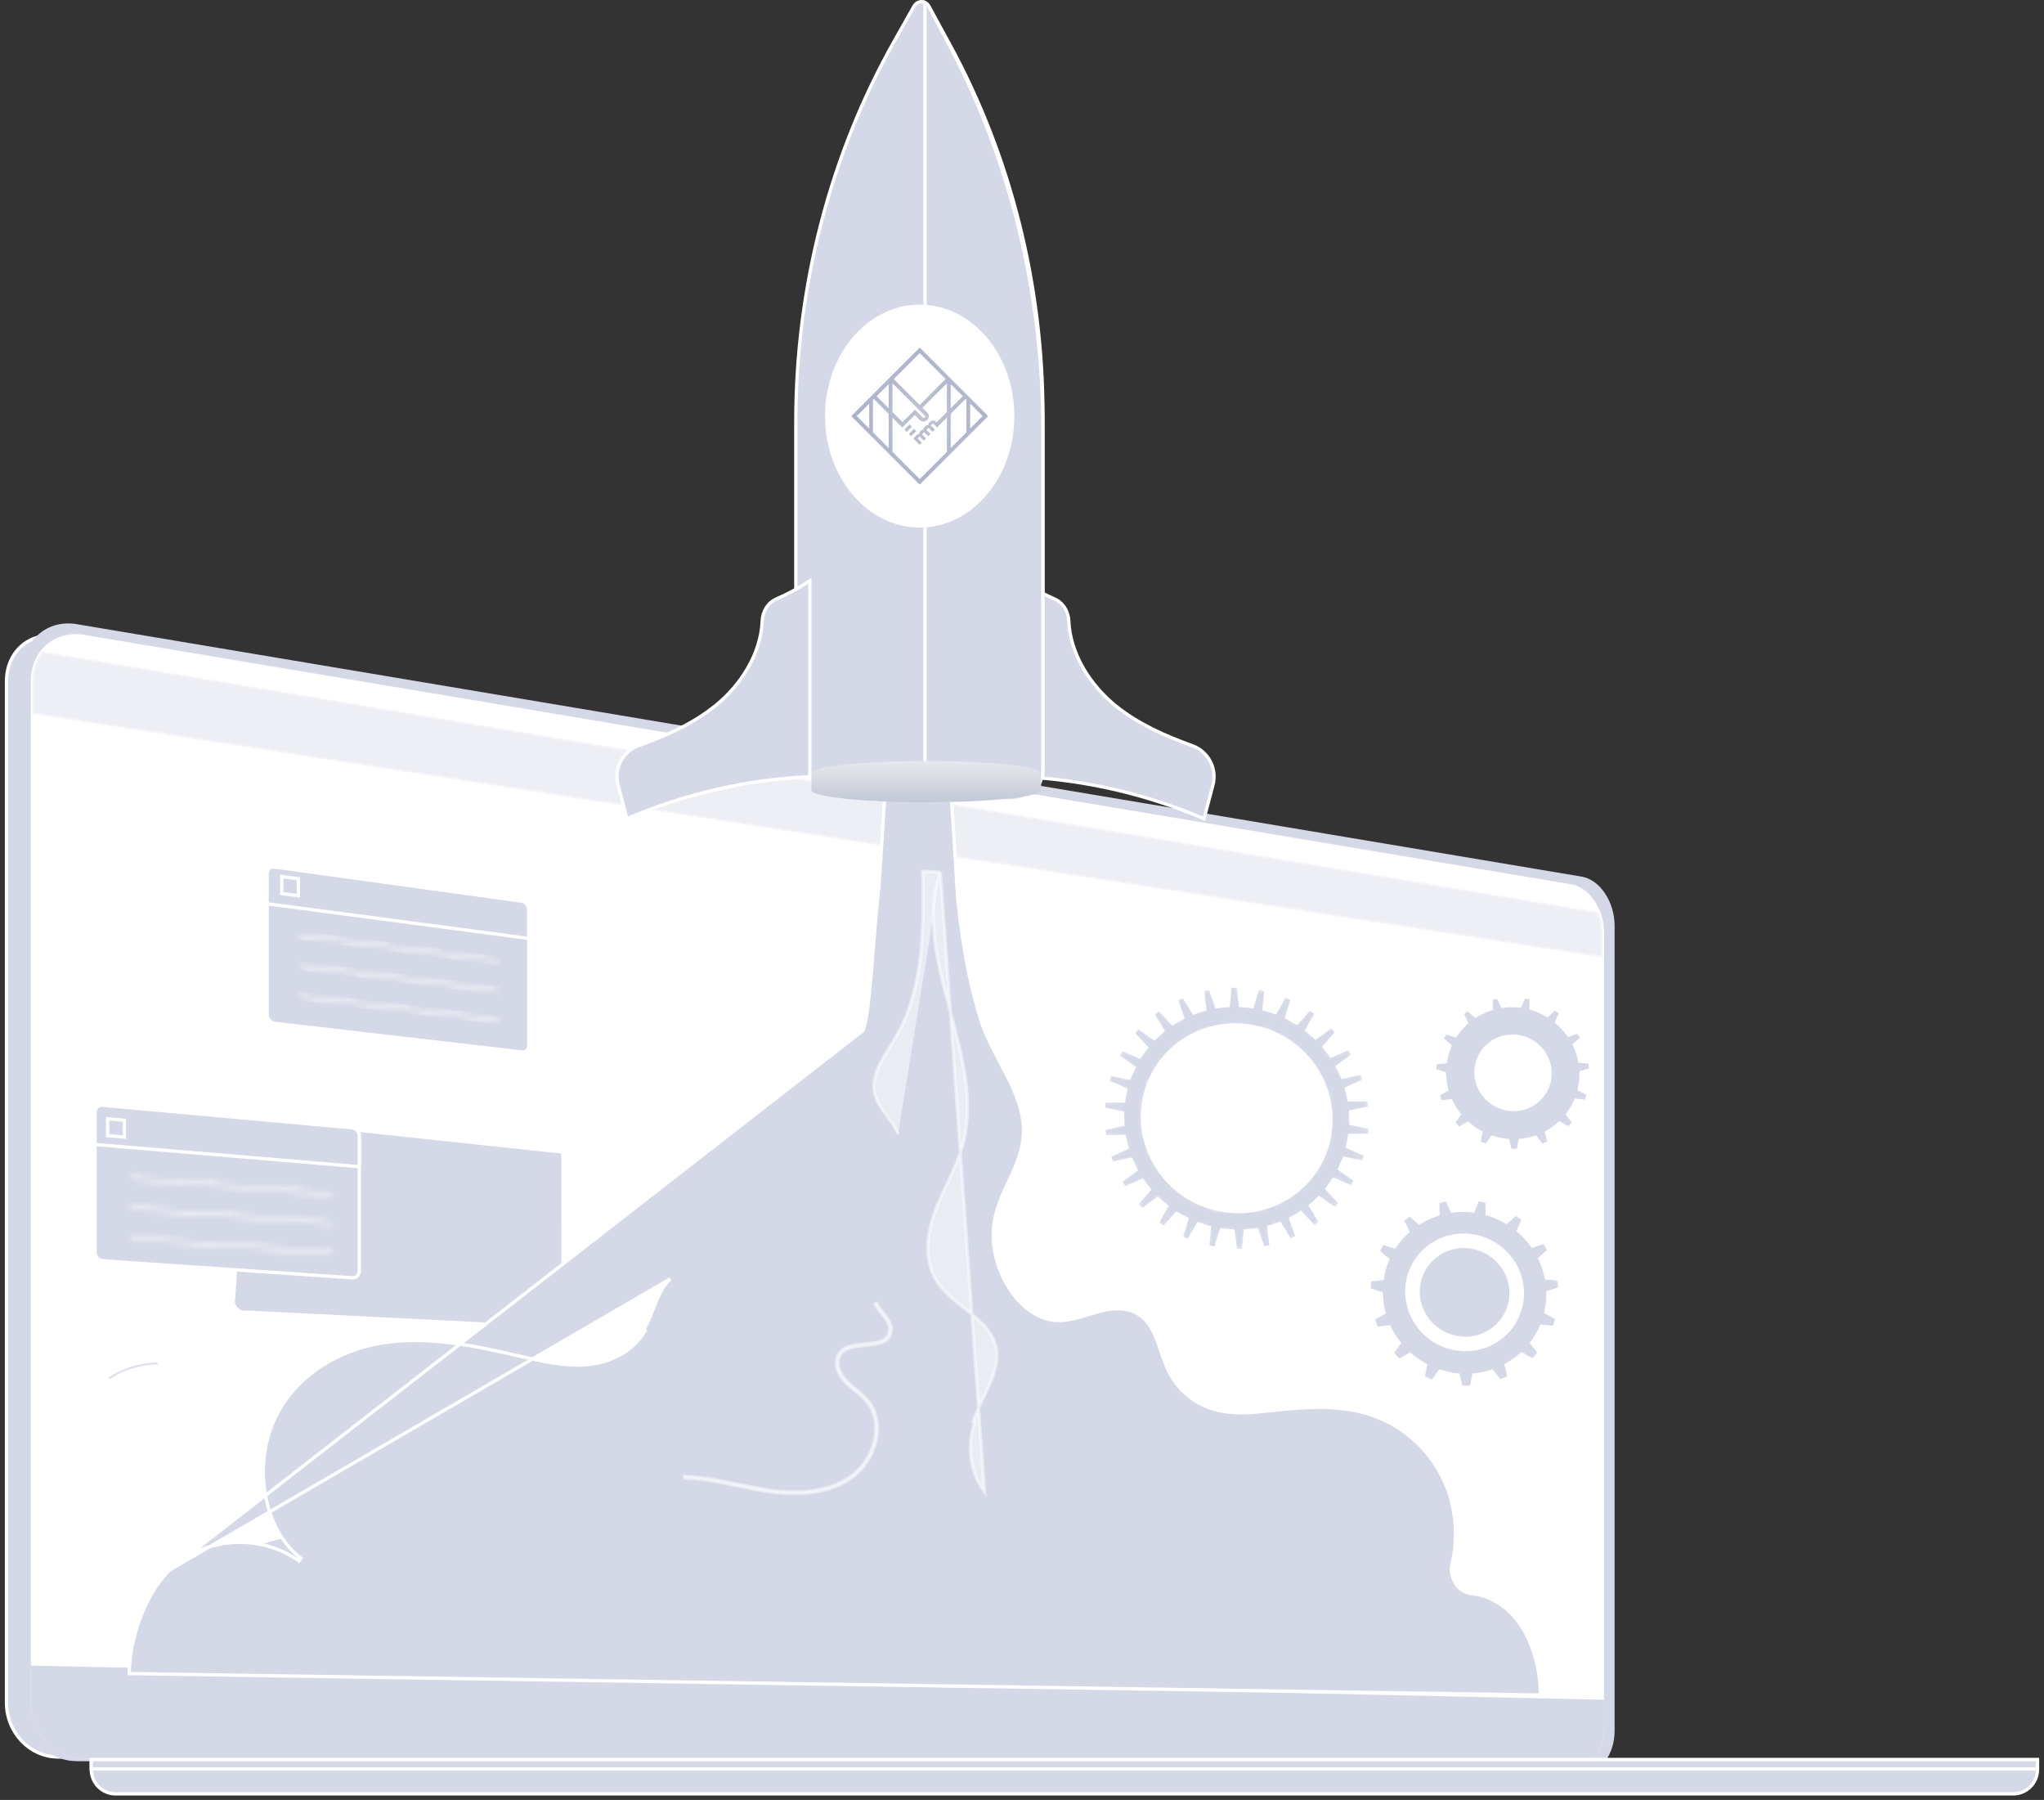 <svg width="326" height="287" viewBox="0 0 326 287" fill="none" xmlns="http://www.w3.org/2000/svg">
<rect x="0" y="0" width="326" height="287" fill="#333333" stroke="none"/>
<path d="M9.18 101.478L9.18 101.478C4.699 100.726 1.037 103.917 1.037 108.655V271.49C1.037 276.246 4.73 280.113 9.226 280.154L246.499 282.211C247.838 282.222 249.064 281.516 249.964 280.327C250.864 279.138 251.427 277.476 251.427 275.622V148.781C251.427 146.927 250.863 145.156 249.953 143.794C249.041 142.43 247.799 141.496 246.453 141.27C246.453 141.27 246.453 141.27 246.453 141.27L9.18 101.478Z" fill="#D4D8E7" stroke="white" stroke-width="0.526"/>
<path d="M12.211 280.816L252.257 282.898C255.167 282.921 257.517 279.821 257.517 275.962V147.636C257.517 143.784 255.173 140.266 252.257 139.777L12.211 99.519C7.507 98.732 3.66 102.096 3.66 107.045V271.782C3.66 276.732 7.507 280.775 12.211 280.816Z" fill="#D4D8E7"/>
<path d="M13.368 280.417L250.641 282.474C253.521 282.498 255.835 279.433 255.835 275.622V148.781C255.835 144.97 253.515 141.494 250.641 141.011L13.368 101.219C8.717 100.438 4.919 103.765 4.919 108.655V271.49C4.919 276.38 8.717 280.375 13.368 280.417Z" fill="white"/>
<path d="M95.093 184.859L127.96 188.669C127.96 188.669 127.961 188.669 127.961 188.669C127.975 188.671 127.988 188.672 128 188.674H128.092C128.68 188.674 129.159 188.189 129.159 187.541V169.491C129.159 168.781 128.629 168.164 127.966 168.07C127.966 168.07 127.966 168.07 127.966 168.07L95.098 163.526L95.097 163.526C94.379 163.424 93.811 163.937 93.811 164.661V183.409C93.811 184.124 94.392 184.779 95.092 184.859L95.093 184.859ZM93.887 164.661C93.887 164.056 94.321 163.59 94.925 163.587V163.587L94.93 163.587L94.93 163.587C94.969 163.587 95.031 163.587 95.104 163.603L127.96 168.145C127.96 168.145 127.961 168.145 127.961 168.145C128.591 168.23 129.095 168.852 129.095 169.497V187.547C129.095 188.168 128.617 188.683 127.971 188.601C127.97 188.601 127.97 188.601 127.969 188.601L95.104 184.791L95.102 184.791C94.426 184.709 93.887 184.094 93.887 183.409V164.661ZM94.931 163.587V163.85C94.971 163.85 95.011 163.85 95.056 163.862L94.931 163.587Z" fill="#D4D8E7" stroke="white" stroke-width="0.526"/>
<path d="M115.063 186.801V166.516H114.993V186.801H115.063Z" fill="#D4D8E7" stroke="white" stroke-width="0.526"/>
<path d="M125.239 172.898L125.248 172.828L94.158 168.779L94.149 168.849L125.239 172.898Z" fill="#D4D8E7" stroke="white" stroke-width="0.526"/>
<path d="M125.086 180.378L125.095 180.308L94.004 176.265L93.995 176.335L125.086 180.378Z" fill="#D4D8E7" stroke="white" stroke-width="0.526"/>
<path d="M39.153 178.302L88.009 181.817L88.009 181.817C88.958 181.887 89.708 182.729 89.708 183.689L89.708 183.689L89.445 183.689H89.708L39.153 178.302ZM39.153 178.302V178.28H38.889C38.438 178.28 38.006 178.446 37.69 178.768C37.368 179.084 37.201 179.517 37.201 179.968V179.968L37.243 207.291L39.153 178.302ZM88.073 211.663V211.663H88.145C88.566 211.663 88.967 211.498 89.267 211.198L89.081 211.012L88.073 211.663ZM88.073 211.663L88.06 211.662M88.073 211.663L88.06 211.662M88.06 211.662L39.074 209.206L88.06 211.662ZM89.814 210.007L89.814 210.005L89.772 183.695V183.695C89.772 182.688 88.973 181.818 88.007 181.751L88.007 181.751L39.021 178.227C39.02 178.227 39.02 178.227 39.02 178.227C38.485 178.19 37.988 178.373 37.626 178.729C37.302 179.054 37.119 179.499 37.119 179.979C37.119 179.98 37.119 179.98 37.119 179.98L37.161 207.303V207.303C37.161 208.341 38.015 209.23 39.058 209.282L88.139 211.739C88.139 211.739 88.139 211.739 88.14 211.739C88.589 211.739 88.999 211.569 89.313 211.255C89.637 210.931 89.819 210.486 89.814 210.007ZM87.99 182.079L87.99 182.079L87.99 182.079Z" fill="#D4D8E7" stroke="white" stroke-width="0.526"/>
<path opacity="0.4" d="M255.572 148.775C255.572 147.615 255.349 146.482 254.954 145.462L6.744 103.889C5.768 105.132 5.176 106.764 5.176 108.655V113.838L255.572 152.684V148.775Z" fill="#D4D8E7" stroke="white" stroke-width="0.526"/>
<path d="M255.834 271.025V275.623C255.834 279.433 253.514 282.498 250.64 282.474L13.367 280.417C8.716 280.375 4.917 276.38 4.917 271.49V265.587L255.84 271.025H255.834Z" fill="#D4D8E7"/>
<path d="M27.037 250.347L27.379 250.039C32.975 245.006 41.528 244.553 47.684 248.884L47.995 248.46C44.904 246.101 42.999 242.315 42.306 238.203C41.612 234.092 42.136 229.683 43.868 226.106L43.632 225.991L43.868 226.106C47.315 218.988 54.394 215.05 61.534 214.057C68.581 213.075 75.745 214.583 82.714 216.194L82.715 216.194L83.008 216.261C86.523 217.073 90.108 217.901 93.626 217.595L93.626 217.595C97.227 217.28 100.846 215.621 102.875 212.214C102.875 212.214 102.875 212.214 102.875 212.214L102.649 212.079C103.255 211.064 103.709 209.91 104.16 208.762C104.882 206.929 105.596 205.113 106.912 203.91L27.037 250.347ZM27.037 250.347C25.167 252.162 23.585 254.811 22.457 257.724C21.298 260.722 20.628 263.979 20.614 266.854L245.692 270.269C245.667 265.696 244.253 261.081 241.733 258.032L241.935 257.865L241.733 258.032C239.811 255.707 237.314 254.379 234.789 254.119C232.489 253.885 231.058 251.528 231.602 249.246L231.602 249.246C232.502 245.497 232.26 241.067 230.884 237.432L231.13 237.339L230.884 237.432C228.535 231.227 223.627 227.203 218.58 225.568L218.58 225.568C213.458 223.906 208.121 224.344 202.768 224.917L202.569 224.938C199.807 225.236 196.931 225.545 194.078 224.833C191.126 224.102 188.142 222.119 186.452 218.751C185.935 217.721 185.545 216.577 185.164 215.457C185.05 215.123 184.937 214.791 184.821 214.464C184.313 213.03 183.755 211.698 182.88 210.676C181.047 208.538 178.328 208.385 175.906 208.954L175.906 208.954C175.157 209.129 174.426 209.355 173.685 209.584C173.204 209.733 172.718 209.883 172.219 210.021C170.972 210.368 169.689 210.627 168.357 210.541M27.037 250.347L137.682 164.293C138.272 162.437 138.613 159.208 138.951 155.211C139.031 154.258 139.111 153.26 139.195 152.224C139.462 148.897 139.761 145.18 140.198 141.315L140.199 141.302L140.199 141.302L141.969 113.553L151.01 115.221L152.745 143.323L152.746 143.335L152.746 143.335C153.857 153.68 155.131 158.138 156.243 162.031L156.243 162.031L156.243 162.032C156.994 164.656 158.291 167.108 159.557 169.502C159.886 170.123 160.212 170.741 160.527 171.356C162.061 174.36 163.315 177.331 163.234 180.587C163.169 183.13 162.279 185.324 161.267 187.531C161.137 187.813 161.006 188.095 160.874 188.378C159.978 190.302 159.06 192.274 158.635 194.486L158.635 194.486C157.947 198.082 158.891 201.991 160.734 205.045C162.573 208.093 165.345 210.348 168.357 210.541M168.357 210.541C168.358 210.541 168.358 210.541 168.358 210.541L168.374 210.278L168.357 210.541C168.357 210.541 168.357 210.541 168.357 210.541Z" fill="#D4D8E7" stroke="white" stroke-width="0.526"/>
<path opacity="0.5" d="M149.984 139.077C147.596 146.096 149.473 153.472 151.432 160.793C151.481 160.976 151.531 161.16 151.58 161.343C153.532 168.627 155.469 175.851 153.488 182.776C152.984 184.537 152.238 186.214 151.449 187.896C151.321 188.169 151.191 188.443 151.061 188.717C150.396 190.123 149.725 191.542 149.177 193.007C147.868 196.509 147.306 200.684 149.232 203.995L149.232 203.995C150.326 205.872 152.105 207.267 153.817 208.61C154.053 208.795 154.287 208.978 154.518 209.162C156.452 210.701 158.169 212.252 158.77 214.486C159.316 216.513 158.795 218.494 157.936 220.519C157.606 221.298 157.23 222.073 156.85 222.857C156.736 223.094 156.621 223.331 156.507 223.57C156.016 224.594 155.542 225.634 155.191 226.69C155.191 226.69 155.191 226.69 155.191 226.69L155.44 226.773C154.212 230.458 154.647 234.781 157.021 237.852L149.984 139.077ZM149.984 139.077L147.147 138.917C147.368 147.987 147.415 157.664 142.751 165.552L142.751 165.552C142.49 165.993 142.216 166.432 141.942 166.873C141.324 167.863 140.705 168.858 140.223 169.882C139.532 171.352 139.153 172.83 139.495 174.347L139.495 174.347C139.759 175.526 140.436 176.539 141.194 177.577C141.283 177.699 141.373 177.821 141.464 177.944C142.124 178.84 142.81 179.771 143.243 180.822M134.116 215.872C133.677 216.439 133.582 217.162 133.736 217.909C133.891 218.658 134.292 219.407 134.807 219.985L134.808 219.986C135.312 220.556 135.906 221.04 136.519 221.54L136.589 221.596C137.22 222.111 137.869 222.647 138.409 223.295L138.409 223.295C139.926 225.124 140.237 227.528 139.707 229.795C139.177 232.061 137.801 234.219 135.897 235.585C132.117 238.299 127.106 238.485 122.582 237.838C120.884 237.595 119.195 237.247 117.517 236.901C116.962 236.787 116.407 236.672 115.854 236.562C113.623 236.118 111.402 235.738 109.152 235.664L109.16 235.401C111.999 235.495 114.786 236.069 117.576 236.645C119.252 236.99 120.93 237.336 122.619 237.578C127.121 238.222 132.047 238.025 135.744 235.372C139.441 232.718 141.111 226.964 138.207 223.463C137.664 222.812 137.006 222.276 136.347 221.739C135.738 221.243 135.129 220.747 134.611 220.16C133.526 218.943 132.912 216.999 133.907 215.711M134.116 215.872C134.116 215.872 134.115 215.872 134.115 215.872L133.907 215.711M134.116 215.872L133.907 215.711M134.116 215.872C134.535 215.33 135.167 215.024 135.93 214.834C136.591 214.67 137.319 214.6 138.054 214.529C138.172 214.518 138.29 214.507 138.408 214.495C139.245 214.411 140.086 214.307 140.755 214.018C141.443 213.721 141.966 213.22 142.127 212.361L142.127 212.361C142.303 211.416 141.858 210.625 141.334 209.923C141.174 209.708 140.996 209.488 140.821 209.273C140.713 209.14 140.607 209.008 140.506 208.88C140.235 208.535 139.991 208.195 139.814 207.842C139.814 207.842 139.814 207.842 139.814 207.842L139.578 207.959C139.841 208.483 140.234 208.967 140.623 209.446C141.355 210.348 142.071 211.23 141.868 212.312C141.565 213.928 139.85 214.093 138.032 214.267C136.448 214.419 134.785 214.579 133.907 215.711" fill="white" stroke="white" stroke-width="0.526"/>
<path d="M43.868 163.179L43.869 163.179L83.227 167.742C83.228 167.742 83.228 167.742 83.228 167.742C83.832 167.809 84.328 167.366 84.328 166.697V145.082C84.328 144.398 83.795 143.774 83.162 143.686C83.162 143.686 83.162 143.686 83.162 143.686L43.803 138.245C43.803 138.245 43.803 138.245 43.803 138.245C43.135 138.153 42.609 138.612 42.609 139.298V161.748C42.609 162.46 43.183 163.102 43.868 163.179Z" fill="#D4D8E7" stroke="white" stroke-width="0.526"/>
<mask id="path-14-inside-1_7101_3591" fill="white">
<path d="M47.71 149.338L79.436 153.415V153.008L47.71 148.917V149.338Z"/>
</mask>
<path d="M47.71 149.338L79.436 153.415V153.008L47.71 148.917V149.338Z" fill="#D4D8E7"/>
<path d="M47.71 149.338L47.643 149.86L47.184 149.801V149.338H47.71ZM79.436 153.415H79.963V154.013L79.37 153.937L79.436 153.415ZM79.436 153.008L79.504 152.487L79.963 152.546V153.008H79.436ZM47.71 148.917H47.184V148.318L47.778 148.395L47.71 148.917ZM47.777 148.816L79.504 152.893L79.37 153.937L47.643 149.86L47.777 148.816ZM78.91 153.415V153.008H79.963V153.415H78.91ZM79.369 153.53L47.643 149.438L47.778 148.395L79.504 152.487L79.369 153.53ZM48.236 148.917V149.338H47.184V148.917H48.236Z" fill="white" mask="url(#path-14-inside-1_7101_3591)"/>
<mask id="path-16-inside-2_7101_3591" fill="white">
<path d="M47.71 154.186L79.436 158.135V157.721L47.71 153.765V154.186Z"/>
</mask>
<path d="M47.71 154.186L79.436 158.135V157.721L47.71 153.765V154.186Z" fill="#D4D8E7"/>
<path d="M47.71 154.186L47.645 154.708L47.184 154.651V154.186H47.71ZM79.436 158.135H79.963V158.731L79.371 158.657L79.436 158.135ZM79.436 157.721L79.502 157.199L79.963 157.257V157.721H79.436ZM47.71 153.765H47.184V153.169L47.775 153.243L47.71 153.765ZM47.775 153.664L79.501 157.613L79.371 158.657L47.645 154.708L47.775 153.664ZM78.91 158.135V157.721H79.963V158.135H78.91ZM79.371 158.243L47.645 154.287L47.775 153.243L79.502 157.199L79.371 158.243ZM48.236 153.765V154.186H47.184V153.765H48.236Z" fill="white" mask="url(#path-16-inside-2_7101_3591)"/>
<mask id="path-18-inside-3_7101_3591" fill="white">
<path d="M47.71 159.042L79.436 162.848V162.441L47.71 158.621V159.042Z"/>
</mask>
<path d="M47.71 159.042L79.436 162.848V162.441L47.71 158.621V159.042Z" fill="#D4D8E7"/>
<path d="M47.71 159.042L47.648 159.564L47.184 159.509V159.042H47.71ZM79.436 162.848H79.963V163.441L79.374 163.37L79.436 162.848ZM79.436 162.441L79.499 161.919L79.963 161.974V162.441H79.436ZM47.71 158.621H47.184V158.028L47.773 158.098L47.71 158.621ZM47.773 158.52L79.499 162.326L79.374 163.37L47.648 159.564L47.773 158.52ZM78.91 162.848V162.441H79.963V162.848H78.91ZM79.374 162.963L47.647 159.143L47.773 158.098L79.499 161.919L79.374 162.963ZM48.236 158.621V159.042H47.184V158.621H48.236Z" fill="white" mask="url(#path-18-inside-3_7101_3591)"/>
<path d="M43.796 138.245L43.796 138.245C43.135 138.153 42.602 138.613 42.602 139.298V144.102L84.321 149.63V145.082C84.321 144.398 83.788 143.774 83.156 143.686C83.156 143.686 83.155 143.686 83.155 143.686L43.796 138.245Z" fill="#D4D8E7" stroke="white" stroke-width="0.526"/>
<path d="M44.937 139.764V142.474L47.582 142.832V140.127L44.937 139.764Z" fill="#D4D8E7" stroke="white" stroke-width="0.526"/>
<path d="M56.186 203.741L56.187 203.741C56.799 203.785 57.309 203.303 57.309 202.641V181.155C57.309 180.479 56.777 179.887 56.144 179.83L56.144 179.83L16.378 176.239L16.378 176.239C15.7 176.176 15.156 176.67 15.156 177.353V199.678C15.156 200.378 15.726 200.983 16.42 201.03L16.665 201.047V201.054L56.186 203.741Z" fill="#D4D8E7" stroke="white" stroke-width="0.526"/>
<mask id="path-23-inside-4_7101_3591" fill="white">
<path d="M20.776 188.023L52.807 190.581V190.175L20.776 187.604V188.023Z"/>
</mask>
<path d="M20.776 188.023L52.807 190.581V190.175L20.776 187.604V188.023Z" fill="#D4D8E7"/>
<path d="M20.776 188.023L20.692 189.072L19.724 188.995V188.023H20.776ZM52.807 190.581H53.859V191.72L52.723 191.629L52.807 190.581ZM52.807 190.175L52.891 189.127L53.859 189.204V190.175H52.807ZM20.776 187.604H19.724V186.464L20.86 186.555L20.776 187.604ZM20.86 186.974L52.89 189.532L52.723 191.629L20.692 189.072L20.86 186.974ZM51.755 190.581V190.175H53.859V190.581H51.755ZM52.722 191.224L20.692 188.653L20.86 186.555L52.891 189.127L52.722 191.224ZM21.828 187.604V188.023H19.724V187.604H21.828Z" fill="white" mask="url(#path-23-inside-4_7101_3591)"/>
<mask id="path-25-inside-5_7101_3591" fill="white">
<path d="M20.776 192.845L52.807 195.27V194.864L20.776 192.426V192.845Z"/>
</mask>
<path d="M20.776 192.845L52.807 195.27V194.864L20.776 192.426V192.845Z" fill="#D4D8E7"/>
<path d="M20.776 192.845L20.697 193.894L19.724 193.82V192.845H20.776ZM52.807 195.27H53.859V196.404L52.727 196.319L52.807 195.27ZM52.807 194.864L52.886 193.815L53.859 193.889V194.864H52.807ZM20.776 192.426H19.724V191.29L20.856 191.377L20.776 192.426ZM20.855 191.796L52.886 194.22L52.727 196.319L20.697 193.894L20.855 191.796ZM51.755 195.27V194.864H53.859V195.27H51.755ZM52.727 195.913L20.696 193.475L20.856 191.377L52.886 193.815L52.727 195.913ZM21.828 192.426V192.845H19.724V192.426H21.828Z" fill="white" mask="url(#path-25-inside-5_7101_3591)"/>
<mask id="path-27-inside-6_7101_3591" fill="white">
<path d="M20.776 197.666L52.807 199.958V199.546L20.776 197.247V197.666Z"/>
</mask>
<path d="M20.776 197.666L52.807 199.958V199.546L20.776 197.247V197.666Z" fill="#D4D8E7"/>
<path d="M20.776 197.666L20.701 198.716L19.724 198.646V197.666H20.776ZM52.807 199.958H53.859V201.088L52.731 201.007L52.807 199.958ZM52.807 199.546L52.882 198.496L53.859 198.566V199.546H52.807ZM20.776 197.247H19.724V196.116L20.851 196.197L20.776 197.247ZM20.851 196.617L52.882 198.909L52.731 201.007L20.701 198.716L20.851 196.617ZM51.755 199.958V199.546H53.859V199.958H51.755ZM52.731 200.595L20.701 198.296L20.851 196.197L52.882 198.496L52.731 200.595ZM21.828 197.247V197.666H19.724V197.247H21.828Z" fill="white" mask="url(#path-27-inside-6_7101_3591)"/>
<path d="M15.156 182.486L57.309 186.032V181.155C57.309 180.479 56.777 179.887 56.144 179.83L56.144 179.83L16.378 176.239L16.378 176.239C15.7 176.176 15.156 176.67 15.156 177.353V182.486Z" fill="#D4D8E7" stroke="white" stroke-width="0.526"/>
<path d="M17.168 178.388V181.087L19.849 181.315V178.628L17.168 178.388Z" fill="#D4D8E7" stroke="white" stroke-width="0.526"/>
<path d="M18.453 286.039H321.069C323.22 286.039 324.963 284.296 324.963 282.146V280.578H14.559V282.146C14.559 284.296 16.302 286.039 18.453 286.039Z" fill="#D4D8E7" stroke="white" stroke-width="0.526"/>
<path d="M324.963 280.578H14.559V282.05H324.963V280.578Z" fill="#D4D8E7" stroke="white" stroke-width="0.526"/>
<path d="M228.81 170.681L230.186 171.099L230.368 171.154L230.375 171.344C230.403 172.092 230.512 172.828 230.69 173.544L230.738 173.737L230.567 173.835L229.335 174.537C229.458 174.939 229.601 175.332 229.765 175.719L231.213 175.546L231.399 175.524L231.481 175.694C231.802 176.348 232.191 176.965 232.636 177.547L232.756 177.704L232.641 177.863L231.808 179.012C232.088 179.338 232.385 179.648 232.699 179.948L233.936 179.212L234.096 179.117L234.239 179.238C234.786 179.699 235.375 180.115 236.012 180.469L236.182 180.564L236.143 180.754L235.863 182.145C236.253 182.336 236.656 182.509 237.071 182.66L237.89 181.49L237.998 181.335L238.179 181.391C238.524 181.497 238.866 181.585 239.223 181.658C239.58 181.731 239.935 181.786 240.286 181.823L240.475 181.842L240.517 182.028L240.837 183.432C241.277 183.456 241.714 183.455 242.145 183.432L242.405 182.036L242.44 181.846L242.632 181.825C243.348 181.747 244.052 181.602 244.727 181.387L244.905 181.33L245.018 181.482L245.887 182.649C246.287 182.5 246.678 182.327 247.058 182.135L246.718 180.746L246.671 180.554L246.84 180.456C247.468 180.094 248.057 179.677 248.598 179.199L248.737 179.075L248.901 179.169L250.174 179.899C250.47 179.606 250.748 179.3 251.012 178.977L250.135 177.843L250.013 177.684L250.131 177.524C250.567 176.936 250.936 176.299 251.241 175.618L251.319 175.445L251.507 175.466L252.957 175.625C253.098 175.246 253.225 174.862 253.331 174.469L252.068 173.778L251.897 173.684L251.934 173.494L251.934 173.493L251.934 173.493L251.934 173.493L251.934 173.492L251.934 173.492L251.934 173.492L251.935 173.491L251.935 173.491L251.935 173.491L251.935 173.49L251.935 173.49L251.935 173.49L251.935 173.489L251.935 173.489L251.935 173.489L251.935 173.488L251.935 173.488L251.935 173.488L251.935 173.487L251.935 173.487L251.935 173.486L251.936 173.486L251.936 173.486L251.936 173.485L251.936 173.485L251.936 173.485L251.936 173.484L251.936 173.484L251.936 173.484L251.936 173.483L251.936 173.483L251.936 173.483L251.936 173.482L251.936 173.482L251.936 173.482L251.936 173.481L251.937 173.481L251.937 173.481L251.937 173.48L251.937 173.48L251.937 173.48L251.937 173.479L251.937 173.479L251.937 173.479L251.937 173.478L251.937 173.478L251.937 173.478L251.937 173.477L251.937 173.477L251.937 173.476L251.937 173.476L251.938 173.476L251.938 173.475L251.938 173.475L251.938 173.475L251.938 173.474L251.938 173.474L251.938 173.474L251.938 173.473L251.938 173.473L251.938 173.473L251.938 173.472L251.938 173.472L251.938 173.472L251.938 173.471L251.938 173.471L251.939 173.471L251.939 173.47L251.939 173.47L251.939 173.47L251.939 173.469L251.939 173.469L251.939 173.468L251.939 173.468L251.939 173.468L251.939 173.467L251.939 173.467L251.939 173.467L251.939 173.466L251.939 173.466L251.94 173.466L251.94 173.465L251.94 173.465L251.94 173.465L251.94 173.464L251.94 173.464L251.94 173.464L251.94 173.463L251.94 173.463L251.94 173.463L251.94 173.462L251.94 173.462L251.94 173.461L251.94 173.461L251.94 173.461L251.941 173.46L251.941 173.46L251.941 173.46L251.941 173.459L251.941 173.459L251.941 173.459L251.941 173.458L251.941 173.458L251.941 173.458L251.941 173.457L251.941 173.457L251.941 173.457L251.941 173.456L251.941 173.456L251.941 173.456L251.942 173.455L251.942 173.455L251.942 173.454L251.942 173.454L251.942 173.454L251.942 173.453L251.942 173.453L251.942 173.453L251.942 173.452L251.942 173.452L251.942 173.452L251.942 173.451L251.942 173.451L251.942 173.451L251.943 173.45L251.943 173.45L251.943 173.45L251.943 173.449L251.943 173.449L251.943 173.448L251.943 173.448L251.943 173.448L251.943 173.447L251.943 173.447L251.943 173.447L251.943 173.446L251.943 173.446L251.943 173.446L251.943 173.445L251.944 173.445L251.944 173.445L251.944 173.444L251.944 173.444L251.944 173.444L251.944 173.443L251.944 173.443L251.944 173.442L251.944 173.442L251.944 173.442L251.944 173.441L251.944 173.441L251.944 173.441L251.944 173.44L251.944 173.44L251.945 173.44L251.945 173.439L251.945 173.439L251.945 173.439L251.945 173.438L251.945 173.438L251.945 173.437L251.945 173.437L251.945 173.437L251.945 173.436L251.945 173.436L251.945 173.436L251.945 173.435L251.945 173.435L251.946 173.435L251.946 173.434L251.946 173.434L251.946 173.434L251.946 173.433L251.946 173.433L251.946 173.432L251.946 173.432L251.946 173.432L251.946 173.431L251.946 173.431L251.946 173.431L251.946 173.43L251.946 173.43L251.946 173.43L251.947 173.429L251.947 173.429L251.947 173.429L251.947 173.428L251.947 173.428L251.947 173.428L251.947 173.427L251.947 173.427L251.947 173.426L251.947 173.426L251.947 173.426L251.947 173.425L251.947 173.425L251.947 173.425L251.948 173.424L251.948 173.424L251.948 173.424L251.948 173.423L251.948 173.423L251.948 173.423L251.948 173.422L251.948 173.422L251.948 173.421L251.948 173.421L251.948 173.421L251.948 173.42L251.948 173.42L251.948 173.42L251.949 173.419L251.949 173.419L251.949 173.419L251.949 173.418L251.949 173.418L251.949 173.418L251.949 173.417L251.949 173.417L251.949 173.416L251.949 173.416L251.949 173.416L251.949 173.415L251.949 173.415L251.949 173.415L251.949 173.414L251.95 173.414L251.95 173.414L251.95 173.413L251.95 173.413L251.95 173.413L251.95 173.412L251.95 173.412L251.95 173.411L251.95 173.411L251.95 173.411L251.95 173.41L251.95 173.41L251.95 173.41L251.95 173.409L251.951 173.409L251.951 173.409L251.951 173.408L251.951 173.408L251.951 173.408L251.951 173.407L251.951 173.407L251.951 173.406L251.951 173.406L251.951 173.406L251.951 173.405L251.951 173.405L251.951 173.405L251.951 173.404L251.951 173.404L251.952 173.404L251.952 173.403L251.952 173.403L251.952 173.402L251.952 173.402L251.952 173.402L251.952 173.401L251.952 173.401L251.952 173.401L251.952 173.4L251.952 173.4L251.952 173.4L251.952 173.399L251.952 173.399L251.953 173.399L251.953 173.398L251.953 173.398L251.953 173.397L251.953 173.397L251.953 173.397L251.953 173.396L251.953 173.396L251.953 173.396L251.953 173.395L251.953 173.395L251.953 173.395L251.953 173.394L251.953 173.394L251.953 173.394L251.954 173.393L251.954 173.393L251.954 173.392L251.954 173.392L251.954 173.392L251.954 173.391L251.954 173.391L251.954 173.391L251.954 173.39L251.954 173.39L251.954 173.39L251.954 173.389L251.954 173.389L251.954 173.389L251.955 173.388L251.955 173.388L251.955 173.387L251.955 173.387L251.955 173.387L251.955 173.386L251.955 173.386L251.955 173.386L251.955 173.385L251.955 173.385L251.955 173.385L251.955 173.384L251.955 173.384L251.955 173.384L251.956 173.383L251.956 173.383L251.956 173.382L251.956 173.382L251.956 173.382L251.956 173.381L251.956 173.381L251.956 173.381L251.956 173.38L251.956 173.38L251.956 173.38L251.956 173.379L251.956 173.379L251.956 173.379L251.956 173.378L251.957 173.378L251.957 173.377L251.957 173.377L251.957 173.377L251.957 173.376L251.957 173.376L251.957 173.376L251.957 173.375L251.957 173.375L251.957 173.375L251.957 173.374L251.957 173.374L251.957 173.374L251.957 173.373L251.958 173.373L251.958 173.373L251.958 173.372L251.958 173.372L251.958 173.371L251.958 173.371L251.958 173.371L251.958 173.37L251.958 173.37L251.958 173.37L251.958 173.369L251.958 173.369L251.958 173.369L251.958 173.368L251.958 173.368L251.959 173.368L251.959 173.367L251.959 173.367L251.959 173.366L251.959 173.366L251.959 173.366L251.959 173.365L251.959 173.365L251.959 173.365L251.959 173.364L251.959 173.364L251.959 173.364L251.959 173.363L251.959 173.363L251.959 173.363L251.96 173.362L251.96 173.362L251.96 173.362L251.96 173.361L251.96 173.361L251.96 173.36L251.96 173.36L251.96 173.36L251.96 173.359L251.96 173.359L251.96 173.359L251.96 173.358L251.96 173.358L251.96 173.358L251.961 173.357L251.961 173.357L251.961 173.357L251.961 173.356L251.961 173.356L251.961 173.356L251.961 173.355L251.961 173.355L251.961 173.354L251.961 173.354L251.961 173.354L251.961 173.353L251.961 173.353L251.961 173.353L251.961 173.352L251.962 173.352L251.962 173.352L251.962 173.351L251.962 173.351L251.962 173.351L251.962 173.35L251.962 173.35L251.962 173.35L251.962 173.349L251.962 173.349L251.962 173.348L251.962 173.348L251.962 173.348L251.962 173.347L251.963 173.347L251.963 173.347L251.963 173.346L251.963 173.346L251.963 173.346L251.963 173.345L251.963 173.345L251.963 173.345L251.963 173.344L251.963 173.344L251.963 173.344L251.963 173.343L251.963 173.343L251.963 173.342L251.963 173.342L251.964 173.342L251.964 173.341L251.964 173.341L251.964 173.341L251.964 173.34L251.964 173.34L251.964 173.34L251.964 173.339L251.964 173.339L251.964 173.339L251.964 173.338L251.964 173.338L251.964 173.338L251.964 173.337L251.964 173.337L251.965 173.337L251.965 173.336L251.965 173.336L251.965 173.336L251.965 173.335L251.965 173.335L251.965 173.334L251.965 173.334L251.965 173.334L251.965 173.333L251.965 173.333L251.965 173.333L251.965 173.332L251.965 173.332L251.965 173.332L251.966 173.331L251.966 173.331L251.966 173.331L251.966 173.33L251.966 173.33L251.966 173.33L251.966 173.329L251.966 173.329L251.966 173.329L251.966 173.328L251.966 173.328L251.966 173.328L251.966 173.327L251.966 173.327L251.966 173.327L251.967 173.326L251.967 173.326L251.967 173.325L251.967 173.325L251.967 173.325L251.967 173.324L251.967 173.324L251.967 173.324L251.967 173.323L251.967 173.323L251.967 173.323L251.967 173.322L251.967 173.322L251.967 173.322L251.967 173.321L251.968 173.321L251.968 173.321L251.968 173.32L251.968 173.32L251.968 173.32L251.968 173.319L251.968 173.319L251.968 173.319L251.968 173.318L251.968 173.318L251.968 173.318L251.968 173.317L251.968 173.317L251.968 173.317L251.968 173.316L251.969 173.316L251.969 173.316L251.969 173.315L251.969 173.315L251.969 173.314L251.969 173.314L251.969 173.314L251.969 173.313C252.104 172.616 252.167 171.921 252.164 171.23L252.163 171.038L252.344 170.98L253.719 170.541C253.692 170.144 253.647 169.75 253.585 169.36L252.158 169.231L251.964 169.214L251.922 169.022C251.755 168.251 251.505 167.504 251.176 166.794L251.094 166.616L251.239 166.487L252.303 165.536C252.119 165.189 251.918 164.85 251.704 164.523L250.347 164.982L250.165 165.043L250.05 164.887C249.577 164.241 249.029 163.639 248.421 163.108L248.274 162.979L248.352 162.801L248.927 161.495C248.623 161.256 248.306 161.031 247.978 160.818L246.938 161.785L246.797 161.916L246.63 161.819C245.93 161.416 245.186 161.087 244.39 160.841L244.205 160.784L244.203 160.591L244.183 159.167C243.997 159.119 243.808 159.073 243.621 159.035C243.433 158.997 243.243 158.964 243.052 158.936L242.503 160.243L242.429 160.42L242.236 160.4C241.41 160.314 240.6 160.325 239.803 160.421L239.613 160.445L239.531 160.268L238.931 158.965C238.55 159.034 238.173 159.119 237.802 159.218L237.846 160.649L237.852 160.843L237.67 160.905C236.907 161.162 236.178 161.497 235.5 161.907L235.336 162.006L235.191 161.878L234.108 160.919C233.786 161.135 233.477 161.37 233.178 161.619L233.806 162.917L233.89 163.091L233.751 163.223C233.185 163.758 232.671 164.344 232.229 164.989L232.12 165.15L231.934 165.089L230.565 164.645C230.36 164.977 230.172 165.325 230.002 165.682L231.109 166.631L231.256 166.757L231.183 166.934C230.923 167.564 230.721 168.236 230.586 168.934L230.586 168.934L230.586 168.935L230.586 168.935L230.585 168.935L230.585 168.936L230.585 168.936L230.585 168.937L230.585 168.937L230.585 168.937L230.585 168.938L230.585 168.938L230.585 168.938L230.585 168.939L230.585 168.939L230.585 168.939L230.585 168.94L230.585 168.94L230.585 168.94L230.585 168.941L230.584 168.941L230.584 168.941L230.584 168.942L230.584 168.942L230.584 168.942L230.584 168.943L230.584 168.943L230.584 168.943L230.584 168.944L230.584 168.944L230.584 168.944L230.584 168.945L230.584 168.945L230.584 168.945L230.584 168.946L230.583 168.946L230.583 168.946L230.583 168.947L230.583 168.947L230.583 168.948L230.583 168.948L230.583 168.948L230.583 168.949L230.583 168.949L230.583 168.949L230.583 168.95L230.583 168.95L230.583 168.95L230.583 168.951L230.582 168.951L230.582 168.951L230.582 168.952L230.582 168.952L230.582 168.952L230.582 168.953L230.582 168.953L230.582 168.953L230.582 168.954L230.582 168.954L230.582 168.954L230.582 168.955L230.582 168.955L230.582 168.955L230.582 168.956L230.581 168.956L230.581 168.957L230.581 168.957L230.581 168.957L230.581 168.958L230.581 168.958L230.581 168.958L230.581 168.959L230.581 168.959L230.581 168.959L230.581 168.96L230.581 168.96L230.581 168.96L230.581 168.961L230.581 168.961L230.58 168.961L230.58 168.962L230.58 168.962L230.58 168.962L230.58 168.963L230.58 168.963L230.58 168.964L230.58 168.964L230.58 168.964L230.58 168.965L230.58 168.965L230.58 168.965L230.58 168.966L230.58 168.966L230.58 168.966L230.579 168.967L230.579 168.967L230.579 168.967L230.579 168.968L230.579 168.968L230.579 168.968L230.579 168.969L230.579 168.969L230.579 168.969L230.579 168.97L230.579 168.97L230.579 168.971L230.579 168.971L230.579 168.971L230.579 168.972L230.578 168.972L230.578 168.972L230.578 168.973L230.578 168.973L230.578 168.973L230.578 168.974L230.578 168.974L230.578 168.974L230.578 168.975L230.578 168.975L230.578 168.975L230.578 168.976L230.578 168.976L230.578 168.977L230.577 168.977L230.577 168.977L230.577 168.978L230.577 168.978L230.577 168.978L230.577 168.979L230.577 168.979L230.577 168.979L230.577 168.98L230.577 168.98L230.577 168.98L230.577 168.981L230.577 168.981L230.577 168.981L230.577 168.982L230.576 168.982L230.576 168.983L230.576 168.983L230.576 168.983L230.576 168.984L230.576 168.984L230.576 168.984L230.576 168.985L230.576 168.985L230.576 168.985L230.576 168.986L230.576 168.986L230.576 168.986L230.576 168.987L230.575 168.987L230.575 168.987L230.575 168.988L230.575 168.988L230.575 168.989L230.575 168.989L230.575 168.989L230.575 168.99L230.575 168.99L230.575 168.99L230.575 168.991L230.575 168.991L230.575 168.991L230.575 168.992L230.575 168.992L230.574 168.992L230.574 168.993L230.574 168.993L230.574 168.994L230.574 168.994L230.574 168.994L230.574 168.995L230.574 168.995L230.574 168.995L230.574 168.996L230.574 168.996L230.574 168.996L230.574 168.997L230.574 168.997L230.573 168.997L230.573 168.998L230.573 168.998L230.573 168.999L230.573 168.999L230.573 168.999L230.573 169L230.573 169L230.573 169L230.573 169.001L230.573 169.001L230.573 169.001L230.573 169.002L230.573 169.002L230.573 169.002L230.572 169.003L230.572 169.003L230.572 169.004L230.572 169.004L230.572 169.004L230.572 169.005L230.572 169.005L230.572 169.005L230.572 169.006L230.572 169.006L230.572 169.006L230.572 169.007L230.572 169.007L230.572 169.007L230.571 169.008L230.571 169.008L230.571 169.009L230.571 169.009L230.571 169.009L230.571 169.01L230.571 169.01L230.571 169.01L230.571 169.011L230.571 169.011L230.571 169.011L230.571 169.012L230.571 169.012L230.571 169.012L230.571 169.013L230.57 169.013L230.57 169.014L230.57 169.014L230.57 169.014L230.57 169.015L230.57 169.015L230.57 169.015L230.57 169.016L230.57 169.016L230.57 169.016L230.57 169.017L230.57 169.017L230.57 169.017L230.57 169.018L230.569 169.018L230.569 169.019L230.569 169.019L230.569 169.019L230.569 169.02L230.569 169.02L230.569 169.02L230.569 169.021L230.569 169.021L230.569 169.021L230.569 169.022L230.569 169.022L230.569 169.022L230.569 169.023L230.569 169.023L230.568 169.024L230.568 169.024L230.568 169.024L230.568 169.025L230.568 169.025L230.568 169.025L230.568 169.026L230.568 169.026L230.568 169.026L230.568 169.027L230.568 169.027L230.568 169.027L230.568 169.028L230.568 169.028L230.567 169.029L230.567 169.029L230.567 169.029L230.567 169.03L230.567 169.03L230.567 169.03L230.567 169.031L230.567 169.031L230.567 169.031L230.567 169.032L230.567 169.032L230.567 169.032L230.567 169.033L230.567 169.033L230.566 169.034L230.566 169.034L230.566 169.034L230.566 169.035L230.566 169.035L230.566 169.035L230.566 169.036L230.566 169.036L230.566 169.036L230.566 169.037L230.566 169.037L230.566 169.037L230.566 169.038L230.566 169.038L230.566 169.039L230.565 169.039L230.565 169.039L230.565 169.04L230.565 169.04L230.565 169.04L230.565 169.041L230.565 169.041L230.565 169.041L230.565 169.042L230.565 169.042L230.565 169.042L230.565 169.043L230.565 169.043L230.565 169.044L230.564 169.044L230.564 169.044L230.564 169.045L230.564 169.045L230.564 169.045L230.564 169.046L230.564 169.046L230.564 169.046L230.564 169.047L230.564 169.047L230.564 169.047L230.564 169.048L230.564 169.048L230.564 169.049L230.564 169.049L230.563 169.049L230.563 169.05L230.563 169.05L230.563 169.05L230.563 169.051L230.563 169.051L230.563 169.051L230.563 169.052L230.563 169.052L230.563 169.052L230.563 169.053L230.563 169.053L230.563 169.054L230.563 169.054L230.562 169.054L230.562 169.055L230.562 169.055L230.562 169.055L230.562 169.056L230.562 169.056L230.562 169.056L230.562 169.057L230.562 169.057L230.562 169.057L230.562 169.058L230.562 169.058L230.562 169.058L230.562 169.059L230.562 169.059L230.561 169.06L230.561 169.06L230.561 169.06L230.561 169.061L230.561 169.061L230.561 169.061L230.561 169.062L230.561 169.062L230.561 169.062L230.561 169.063L230.561 169.063L230.561 169.063L230.561 169.064L230.561 169.064L230.56 169.065L230.56 169.065L230.56 169.065L230.56 169.066L230.56 169.066L230.56 169.066L230.56 169.067L230.56 169.067L230.56 169.067L230.56 169.068L230.56 169.068L230.56 169.068L230.56 169.069L230.56 169.069L230.56 169.069L230.559 169.07L230.559 169.07L230.559 169.071L230.559 169.071L230.559 169.071L230.559 169.072L230.559 169.072L230.559 169.072L230.559 169.073L230.559 169.073L230.559 169.073L230.559 169.074L230.559 169.074L230.559 169.074L230.558 169.075L230.558 169.075L230.558 169.075L230.558 169.076L230.558 169.076L230.558 169.077L230.558 169.077L230.558 169.077L230.558 169.078L230.558 169.078L230.558 169.078L230.558 169.079L230.558 169.079L230.558 169.079L230.558 169.08L230.557 169.08L230.557 169.08L230.557 169.081L230.557 169.081L230.557 169.081L230.557 169.082L230.557 169.082L230.557 169.082L230.557 169.083L230.557 169.083L230.557 169.084L230.557 169.084L230.557 169.084L230.557 169.085L230.557 169.085L230.556 169.085L230.556 169.086L230.556 169.086L230.556 169.086L230.556 169.087L230.556 169.087L230.556 169.087L230.556 169.088L230.556 169.088L230.556 169.088L230.556 169.089L230.556 169.089L230.556 169.089L230.556 169.09L230.556 169.09L230.555 169.091L230.555 169.091L230.555 169.091L230.555 169.092L230.555 169.092L230.555 169.092L230.555 169.093L230.555 169.093L230.555 169.093L230.555 169.094L230.555 169.094L230.555 169.094L230.555 169.095L230.555 169.095L230.554 169.095L230.554 169.096L230.554 169.096L230.554 169.096L230.554 169.097L230.554 169.097L230.554 169.097L230.554 169.098L230.554 169.098L230.554 169.099L230.554 169.099L230.554 169.099L230.554 169.1L230.554 169.1L230.554 169.1L230.553 169.101L230.553 169.101L230.553 169.101L230.553 169.102L230.553 169.102L230.553 169.102L230.553 169.103L230.553 169.103L230.553 169.103L230.553 169.104L230.553 169.104L230.553 169.104L230.553 169.105L230.553 169.105L230.553 169.105L230.552 169.106L230.552 169.106L230.552 169.106L230.552 169.107L230.552 169.107L230.552 169.107L230.552 169.108L230.552 169.108L230.552 169.109L230.552 169.109L230.552 169.109L230.552 169.11L230.552 169.11L230.552 169.11L230.552 169.111L230.551 169.111L230.551 169.111L230.551 169.112L230.551 169.112L230.551 169.112L230.551 169.113L230.551 169.113L230.551 169.113L230.551 169.114L230.551 169.114L230.551 169.114L230.514 169.305L230.321 169.324L228.896 169.465C228.847 169.873 228.817 170.28 228.81 170.681ZM247.122 172.254C246.508 175.424 243.406 177.449 240.209 176.794C237.006 176.138 234.902 173.047 235.516 169.877C236.131 166.708 239.227 164.682 242.43 165.338C245.633 165.994 247.737 169.085 247.122 172.254Z" fill="#D4D8E7" stroke="white" stroke-width="0.526"/>
<mask id="path-34-inside-7_7101_3591" fill="white">
<path d="M179.106 174.584C179.151 174.351 179.202 174.12 179.259 173.89L176.369 172.645C176.516 172.077 176.687 171.514 176.879 170.967L179.955 171.597C180.126 171.154 180.309 170.72 180.507 170.296L177.935 168.487C178.202 167.962 178.485 167.452 178.789 166.958L181.678 168.208C181.939 167.809 182.21 167.423 182.502 167.054L180.354 164.764C180.724 164.308 181.115 163.874 181.515 163.455L184.08 165.267C184.421 164.932 184.77 164.617 185.135 164.311L183.51 161.633C183.967 161.267 184.444 160.924 184.931 160.594L187.072 162.888C187.471 162.632 187.879 162.389 188.302 162.167L187.272 159.23C187.795 158.969 188.333 158.722 188.878 158.502L190.496 161.184C190.945 161.016 191.397 160.867 191.857 160.738L191.463 157.653C192.031 157.503 192.612 157.381 193.195 157.282L194.218 160.224C194.691 160.152 195.166 160.104 195.65 160.076L195.912 156.987C196.498 156.962 197.093 156.963 197.689 156.982L198.078 160.065C198.556 160.097 199.031 160.146 199.515 160.209L200.418 157.257C200.709 157.304 201 157.352 201.295 157.412C201.589 157.472 201.876 157.543 202.162 157.614L201.896 160.696C202.361 160.822 202.824 160.965 203.276 161.13L204.785 158.435C205.343 158.652 205.893 158.88 206.425 159.14L205.515 162.096C205.944 162.317 206.371 162.55 206.782 162.797L208.824 160.483C209.324 160.809 209.81 161.151 210.286 161.508L208.771 164.202C209.148 164.502 209.508 164.824 209.862 165.15L212.357 163.31C212.778 163.729 213.184 164.162 213.568 164.616L211.522 166.923C211.829 167.294 212.116 167.679 212.389 168.073L215.222 166.798C215.549 167.294 215.861 167.799 216.147 168.317L213.647 170.15C213.871 170.577 214.076 171.006 214.265 171.449L217.31 170.786C217.529 171.332 217.721 171.891 217.894 172.452L215.056 173.721C215.182 174.182 215.294 174.646 215.387 175.112L218.522 175.095C218.618 175.671 218.689 176.254 218.74 176.844L215.69 177.501C215.721 177.973 215.726 178.451 215.714 178.926L218.79 179.556C218.765 180.131 218.712 180.719 218.636 181.302L215.503 181.313C215.469 181.548 215.43 181.781 215.385 182.014C215.34 182.246 215.289 182.478 215.232 182.708L218.122 183.952C217.975 184.521 217.804 185.084 217.613 185.631L214.536 185.001C214.365 185.443 214.183 185.877 213.984 186.302L216.556 188.11C216.289 188.636 216.006 189.146 215.702 189.64L212.813 188.389C212.552 188.789 212.281 189.175 211.989 189.544L214.137 191.834C213.767 192.29 213.376 192.723 212.976 193.143L210.411 191.33C210.071 191.666 209.721 191.981 209.356 192.287L210.981 194.965C210.524 195.33 210.047 195.674 209.561 196.003L207.42 193.709C207.02 193.966 206.612 194.209 206.189 194.431L207.219 197.367C206.696 197.629 206.159 197.875 205.613 198.096L203.995 195.414C203.546 195.581 203.094 195.731 202.634 195.86L203.029 198.945C202.46 199.094 201.879 199.217 201.296 199.315L200.273 196.374C199.8 196.446 199.325 196.494 198.842 196.522L198.58 199.611C197.993 199.636 197.399 199.635 196.802 199.616L196.413 196.532C195.935 196.501 195.461 196.452 194.976 196.389L194.073 199.341C193.782 199.293 193.491 199.246 193.197 199.186C192.902 199.125 192.615 199.054 192.329 198.984L192.596 195.901C192.13 195.776 191.667 195.633 191.215 195.468L189.706 198.163C189.148 197.945 188.598 197.718 188.066 197.458L188.976 194.501C188.547 194.281 188.12 194.048 187.709 193.801L185.667 196.114C185.167 195.788 184.682 195.447 184.205 195.09L185.72 192.396C185.344 192.095 184.983 191.774 184.63 191.448L182.135 193.288C181.713 192.869 181.307 192.435 180.923 191.982L182.97 189.675C182.668 189.305 182.375 188.919 182.102 188.524L179.269 189.8C178.943 189.304 178.63 188.798 178.344 188.281L180.844 186.448C180.621 186.021 180.416 185.592 180.226 185.148L177.181 185.812C176.962 185.266 176.77 184.707 176.597 184.145L179.435 182.877C179.31 182.416 179.197 181.952 179.104 181.486L175.97 181.503C175.873 180.927 175.802 180.344 175.751 179.753L178.801 179.097C178.77 178.625 178.765 178.146 178.777 177.671L175.701 177.041C175.727 176.466 175.779 175.879 175.855 175.296L178.989 175.285C179.022 175.05 179.061 174.816 179.106 174.584ZM194.47 192.617C202.485 194.258 210.221 189.182 211.754 181.276C213.286 173.37 208.034 165.634 200.019 163.993C192.004 162.351 184.267 167.433 182.735 175.333C181.204 183.233 186.455 190.975 194.47 192.617Z"/>
</mask>
<path d="M179.106 174.584C179.151 174.351 179.202 174.12 179.259 173.89L176.369 172.645C176.516 172.077 176.687 171.514 176.879 170.967L179.955 171.597C180.126 171.154 180.309 170.72 180.507 170.296L177.935 168.487C178.202 167.962 178.485 167.452 178.789 166.958L181.678 168.208C181.939 167.809 182.21 167.423 182.502 167.054L180.354 164.764C180.724 164.308 181.115 163.874 181.515 163.455L184.08 165.267C184.421 164.932 184.77 164.617 185.135 164.311L183.51 161.633C183.967 161.267 184.444 160.924 184.931 160.594L187.072 162.888C187.471 162.632 187.879 162.389 188.302 162.167L187.272 159.23C187.795 158.969 188.333 158.722 188.878 158.502L190.496 161.184C190.945 161.016 191.397 160.867 191.857 160.738L191.463 157.653C192.031 157.503 192.612 157.381 193.195 157.282L194.218 160.224C194.691 160.152 195.166 160.104 195.65 160.076L195.912 156.987C196.498 156.962 197.093 156.963 197.689 156.982L198.078 160.065C198.556 160.097 199.031 160.146 199.515 160.209L200.418 157.257C200.709 157.304 201 157.352 201.295 157.412C201.589 157.472 201.876 157.543 202.162 157.614L201.896 160.696C202.361 160.822 202.824 160.965 203.276 161.13L204.785 158.435C205.343 158.652 205.893 158.88 206.425 159.14L205.515 162.096C205.944 162.317 206.371 162.55 206.782 162.797L208.824 160.483C209.324 160.809 209.81 161.151 210.286 161.508L208.771 164.202C209.148 164.502 209.508 164.824 209.862 165.15L212.357 163.31C212.778 163.729 213.184 164.162 213.568 164.616L211.522 166.923C211.829 167.294 212.116 167.679 212.389 168.073L215.222 166.798C215.549 167.294 215.861 167.799 216.147 168.317L213.647 170.15C213.871 170.577 214.076 171.006 214.265 171.449L217.31 170.786C217.529 171.332 217.721 171.891 217.894 172.452L215.056 173.721C215.182 174.182 215.294 174.646 215.387 175.112L218.522 175.095C218.618 175.671 218.689 176.254 218.74 176.844L215.69 177.501C215.721 177.973 215.726 178.451 215.714 178.926L218.79 179.556C218.765 180.131 218.712 180.719 218.636 181.302L215.503 181.313C215.469 181.548 215.43 181.781 215.385 182.014C215.34 182.246 215.289 182.478 215.232 182.708L218.122 183.952C217.975 184.521 217.804 185.084 217.613 185.631L214.536 185.001C214.365 185.443 214.183 185.877 213.984 186.302L216.556 188.11C216.289 188.636 216.006 189.146 215.702 189.64L212.813 188.389C212.552 188.789 212.281 189.175 211.989 189.544L214.137 191.834C213.767 192.29 213.376 192.723 212.976 193.143L210.411 191.33C210.071 191.666 209.721 191.981 209.356 192.287L210.981 194.965C210.524 195.33 210.047 195.674 209.561 196.003L207.42 193.709C207.02 193.966 206.612 194.209 206.189 194.431L207.219 197.367C206.696 197.629 206.159 197.875 205.613 198.096L203.995 195.414C203.546 195.581 203.094 195.731 202.634 195.86L203.029 198.945C202.46 199.094 201.879 199.217 201.296 199.315L200.273 196.374C199.8 196.446 199.325 196.494 198.842 196.522L198.58 199.611C197.993 199.636 197.399 199.635 196.802 199.616L196.413 196.532C195.935 196.501 195.461 196.452 194.976 196.389L194.073 199.341C193.782 199.293 193.491 199.246 193.197 199.186C192.902 199.125 192.615 199.054 192.329 198.984L192.596 195.901C192.13 195.776 191.667 195.633 191.215 195.468L189.706 198.163C189.148 197.945 188.598 197.718 188.066 197.458L188.976 194.501C188.547 194.281 188.12 194.048 187.709 193.801L185.667 196.114C185.167 195.788 184.682 195.447 184.205 195.09L185.72 192.396C185.344 192.095 184.983 191.774 184.63 191.448L182.135 193.288C181.713 192.869 181.307 192.435 180.923 191.982L182.97 189.675C182.668 189.305 182.375 188.919 182.102 188.524L179.269 189.8C178.943 189.304 178.63 188.798 178.344 188.281L180.844 186.448C180.621 186.021 180.416 185.592 180.226 185.148L177.181 185.812C176.962 185.266 176.77 184.707 176.597 184.145L179.435 182.877C179.31 182.416 179.197 181.952 179.104 181.486L175.97 181.503C175.873 180.927 175.802 180.344 175.751 179.753L178.801 179.097C178.77 178.625 178.765 178.146 178.777 177.671L175.701 177.041C175.727 176.466 175.779 175.879 175.855 175.296L178.989 175.285C179.022 175.05 179.061 174.816 179.106 174.584ZM194.47 192.617C202.485 194.258 210.221 189.182 211.754 181.276C213.286 173.37 208.034 165.634 200.019 163.993C192.004 162.351 184.267 167.433 182.735 175.333C181.204 183.233 186.455 190.975 194.47 192.617Z" fill="#D4D8E7" stroke="white" stroke-width="1.052" mask="url(#path-34-inside-7_7101_3591)"/>
<path d="M226.31 204.578C225.543 208.538 228.175 212.422 232.2 213.246C236.225 214.071 240.104 211.522 240.871 207.562C241.638 203.603 239.005 199.719 234.98 198.894C230.955 198.069 227.077 200.619 226.31 204.578Z" fill="#D4D8E7" stroke="white" stroke-width="0.526"/>
<path d="M220.472 203.683L220.435 203.874L220.242 203.893L218.46 204.07C218.396 204.596 218.365 205.119 218.355 205.641L220.108 206.176L220.289 206.231L220.296 206.421C220.329 207.334 220.456 208.23 220.677 209.104L220.726 209.298L220.554 209.396L219.018 210.272C219.175 210.791 219.36 211.303 219.572 211.799L221.371 211.589L221.556 211.568L221.639 211.736C222.03 212.532 222.509 213.288 223.052 213.999L223.171 214.156L223.057 214.315L222.022 215.748C222.382 216.171 222.765 216.574 223.172 216.956L224.715 216.035L224.875 215.939L225.019 216.061C225.686 216.625 226.411 217.135 227.185 217.566L227.356 217.661L227.317 217.851L226.964 219.59C227.464 219.839 227.981 220.06 228.516 220.254L229.533 218.793L229.641 218.638L229.822 218.693C230.238 218.82 230.661 218.93 231.094 219.019C231.527 219.108 231.96 219.173 232.391 219.219L232.579 219.24L232.621 219.426L233.015 221.176C233.582 221.208 234.142 221.207 234.696 221.175L235.018 219.429L235.053 219.238L235.246 219.218C236.123 219.125 236.981 218.945 237.807 218.682L237.985 218.625L238.098 218.777L239.181 220.236C239.699 220.044 240.203 219.823 240.693 219.574L240.271 217.842L240.224 217.65L240.394 217.552C241.158 217.116 241.883 216.601 242.542 216.02L242.681 215.897L242.844 215.989L244.427 216.892C244.809 216.514 245.17 216.117 245.508 215.7L244.416 214.286L244.294 214.128L244.41 213.969C244.935 213.246 245.392 212.469 245.763 211.639L245.84 211.467L246.028 211.487L247.836 211.683C248.023 211.199 248.187 210.699 248.322 210.189L246.742 209.323L246.572 209.23L246.609 209.039L246.609 209.039L246.609 209.039L246.609 209.038L246.609 209.038L246.609 209.037L246.609 209.037L246.609 209.036L246.609 209.036L246.609 209.035L246.61 209.035L246.61 209.035L246.61 209.034L246.61 209.034L246.61 209.033L246.61 209.033L246.61 209.032L246.61 209.032L246.61 209.031L246.61 209.031L246.61 209.031L246.611 209.03L246.611 209.03L246.611 209.029L246.611 209.029L246.611 209.028L246.611 209.028L246.611 209.027L246.611 209.027L246.611 209.027L246.611 209.026L246.611 209.026L246.611 209.025L246.612 209.025L246.612 209.024L246.612 209.024L246.612 209.024L246.612 209.023L246.612 209.023L246.612 209.022L246.612 209.022L246.612 209.021L246.612 209.021L246.612 209.02L246.612 209.02L246.613 209.02L246.613 209.019L246.613 209.019L246.613 209.018L246.613 209.018L246.613 209.017L246.613 209.017L246.613 209.017L246.613 209.016L246.613 209.016L246.613 209.015L246.613 209.015L246.614 209.014L246.614 209.014L246.614 209.013L246.614 209.013L246.614 209.013L246.614 209.012L246.614 209.012L246.614 209.011L246.614 209.011L246.614 209.01L246.614 209.01L246.615 209.01L246.615 209.009L246.615 209.009L246.615 209.008L246.615 209.008L246.615 209.007L246.615 209.007L246.615 209.007L246.615 209.006L246.615 209.006L246.615 209.005L246.615 209.005L246.616 209.004L246.616 209.004L246.616 209.003L246.616 209.003L246.616 209.003L246.616 209.002L246.616 209.002L246.616 209.001L246.616 209.001L246.616 209L246.616 209L246.616 209L246.617 208.999L246.617 208.999L246.617 208.998L246.617 208.998L246.617 208.997L246.617 208.997L246.617 208.997L246.617 208.996L246.617 208.996L246.617 208.995L246.617 208.995L246.617 208.994L246.618 208.994L246.618 208.994L246.618 208.993L246.618 208.993L246.618 208.992L246.618 208.992L246.618 208.991L246.618 208.991L246.618 208.991L246.618 208.99L246.618 208.99L246.618 208.989L246.619 208.989L246.619 208.988L246.619 208.988L246.619 208.988L246.619 208.987L246.619 208.987L246.619 208.986L246.619 208.986L246.619 208.985L246.619 208.985L246.619 208.984L246.619 208.984L246.62 208.984L246.62 208.983L246.62 208.983L246.62 208.982L246.62 208.982L246.62 208.981L246.62 208.981L246.62 208.981L246.62 208.98L246.62 208.98L246.62 208.979L246.62 208.979L246.621 208.978L246.621 208.978L246.621 208.978L246.621 208.977L246.621 208.977L246.621 208.976L246.621 208.976L246.621 208.975L246.621 208.975L246.621 208.975L246.621 208.974L246.621 208.974L246.622 208.973L246.622 208.973L246.622 208.972L246.622 208.972L246.622 208.972L246.622 208.971L246.622 208.971L246.622 208.97L246.622 208.97L246.622 208.969L246.622 208.969L246.622 208.969L246.623 208.968L246.623 208.968L246.623 208.967L246.623 208.967L246.623 208.966L246.623 208.966L246.623 208.966L246.623 208.965L246.623 208.965L246.623 208.964L246.623 208.964L246.623 208.963L246.624 208.963L246.624 208.963L246.624 208.962L246.624 208.962L246.624 208.961L246.624 208.961L246.624 208.961L246.624 208.96L246.624 208.96L246.624 208.959L246.624 208.959L246.624 208.958L246.625 208.958L246.625 208.958L246.625 208.957L246.625 208.957L246.625 208.956L246.625 208.956L246.625 208.955L246.625 208.955L246.625 208.955L246.625 208.954L246.625 208.954L246.625 208.953L246.625 208.953L246.626 208.952L246.626 208.952L246.626 208.952L246.626 208.951L246.626 208.951L246.626 208.95L246.626 208.95L246.626 208.949L246.626 208.949L246.626 208.949L246.626 208.948L246.626 208.948L246.627 208.947L246.627 208.947L246.627 208.946L246.627 208.946L246.627 208.946L246.627 208.945L246.627 208.945L246.627 208.944L246.627 208.944L246.627 208.943L246.627 208.943L246.627 208.943L246.628 208.942L246.628 208.942L246.628 208.941L246.628 208.941L246.628 208.94L246.628 208.94L246.628 208.94L246.628 208.939L246.628 208.939L246.628 208.938L246.628 208.938L246.628 208.937L246.629 208.937L246.629 208.937L246.629 208.936L246.629 208.936L246.629 208.935L246.629 208.935L246.629 208.935L246.629 208.934L246.629 208.934L246.629 208.933L246.629 208.933L246.629 208.932L246.63 208.932L246.63 208.932L246.63 208.931L246.63 208.931L246.63 208.93L246.63 208.93L246.63 208.929L246.63 208.929L246.63 208.929L246.63 208.928L246.63 208.928L246.63 208.927L246.631 208.927L246.631 208.926L246.631 208.926L246.631 208.926L246.631 208.925L246.631 208.925L246.631 208.924L246.631 208.924L246.631 208.923L246.631 208.923L246.631 208.923L246.631 208.922L246.632 208.922L246.632 208.921L246.632 208.921L246.632 208.92L246.632 208.92L246.632 208.92L246.632 208.919L246.632 208.919L246.632 208.918L246.632 208.918L246.632 208.917L246.632 208.917L246.633 208.917L246.633 208.916L246.633 208.916L246.633 208.915L246.633 208.915L246.633 208.914L246.633 208.914L246.633 208.914L246.633 208.913L246.633 208.913L246.633 208.912L246.633 208.912L246.633 208.912L246.634 208.911L246.634 208.911L246.634 208.91L246.634 208.91L246.634 208.909L246.634 208.909L246.634 208.909L246.634 208.908L246.634 208.908L246.634 208.907L246.634 208.907L246.634 208.906L246.635 208.906L246.635 208.906L246.635 208.905L246.635 208.905L246.635 208.904L246.635 208.904L246.635 208.903L246.635 208.903L246.635 208.903L246.635 208.902L246.635 208.902L246.635 208.901L246.636 208.901L246.636 208.9L246.636 208.9L246.636 208.9L246.636 208.899L246.636 208.899L246.636 208.898L246.636 208.898L246.636 208.897L246.636 208.897L246.636 208.897L246.636 208.896L246.637 208.896L246.637 208.895L246.637 208.895L246.637 208.894L246.637 208.894L246.637 208.894L246.637 208.893L246.637 208.893L246.637 208.892L246.637 208.892L246.637 208.891L246.637 208.891L246.638 208.891L246.638 208.89L246.638 208.89L246.638 208.889L246.638 208.889L246.638 208.888L246.638 208.888L246.638 208.888L246.638 208.887L246.638 208.887L246.638 208.886L246.638 208.886L246.639 208.885L246.639 208.885L246.639 208.885L246.639 208.884L246.639 208.884L246.639 208.883L246.639 208.883L246.639 208.882L246.639 208.882L246.639 208.882L246.639 208.881L246.639 208.881L246.64 208.88L246.64 208.88L246.64 208.879L246.64 208.879L246.64 208.879L246.64 208.878L246.64 208.878L246.64 208.877L246.64 208.877L246.64 208.876L246.64 208.876L246.64 208.876L246.641 208.875L246.641 208.875L246.641 208.874L246.641 208.874L246.641 208.873L246.641 208.873L246.641 208.873L246.641 208.872L246.641 208.872L246.641 208.871L246.641 208.871L246.641 208.87L246.642 208.87L246.642 208.87L246.642 208.869L246.642 208.869L246.642 208.868L246.642 208.868L246.642 208.867L246.642 208.867L246.642 208.867L246.642 208.866L246.642 208.866L246.642 208.865L246.643 208.865L246.643 208.864L246.643 208.864L246.643 208.864L246.643 208.863L246.643 208.863L246.643 208.862L246.643 208.862L246.643 208.861L246.643 208.861L246.643 208.861L246.643 208.86L246.644 208.86L246.644 208.859L246.644 208.859L246.644 208.858L246.644 208.858L246.644 208.857L246.644 208.857L246.644 208.857L246.644 208.856L246.644 208.856L246.644 208.855L246.644 208.855L246.645 208.854L246.645 208.854L246.645 208.854L246.645 208.853L246.645 208.853L246.645 208.852L246.645 208.852L246.645 208.851L246.645 208.851L246.645 208.851L246.645 208.85L246.645 208.85L246.646 208.849L246.646 208.849L246.646 208.848L246.646 208.848L246.646 208.847L246.646 208.847L246.646 208.847L246.646 208.846L246.646 208.846L246.646 208.845L246.646 208.845L246.646 208.844L246.647 208.844L246.647 208.844L246.647 208.843L246.647 208.843L246.647 208.842L246.647 208.842L246.647 208.841L246.647 208.841L246.647 208.841L246.647 208.84L246.647 208.84L246.648 208.839L246.648 208.839L246.648 208.838L246.648 208.838L246.648 208.837L246.648 208.837L246.648 208.837L246.648 208.836L246.648 208.836L246.648 208.835L246.648 208.835L246.648 208.834L246.649 208.834L246.649 208.834L246.649 208.833L246.649 208.833L246.649 208.832L246.649 208.832L246.649 208.831L246.649 208.831L246.649 208.83L246.649 208.83L246.649 208.83L246.649 208.829L246.65 208.829L246.65 208.828L246.65 208.828L246.65 208.827L246.65 208.827L246.65 208.826L246.65 208.826L246.65 208.826L246.65 208.825L246.65 208.825L246.65 208.824L246.65 208.824L246.651 208.823L246.651 208.823L246.651 208.823L246.651 208.822L246.651 208.822L246.651 208.821L246.651 208.821L246.651 208.82L246.651 208.82L246.651 208.819L246.651 208.819L246.652 208.819C246.817 207.964 246.891 207.115 246.886 206.273L246.885 206.08L247.067 206.022L248.783 205.477C248.752 204.961 248.694 204.45 248.612 203.945L246.828 203.786L246.633 203.768L246.592 203.577C246.389 202.642 246.079 201.731 245.677 200.86L245.595 200.683L245.739 200.554L247.063 199.366C246.826 198.916 246.568 198.475 246.29 198.052L244.598 198.623L244.417 198.684L244.302 198.529C243.721 197.739 243.057 197.011 242.312 196.361L242.165 196.232L242.243 196.055L242.954 194.427C242.562 194.117 242.15 193.823 241.725 193.551L240.423 194.756L240.283 194.886L240.116 194.79C239.26 194.301 238.347 193.894 237.378 193.595L237.193 193.538L237.191 193.344L237.171 191.57C236.93 191.506 236.685 191.448 236.439 191.398C236.194 191.348 235.947 191.308 235.698 191.27L235.02 192.899L234.945 193.077L234.753 193.057C233.746 192.951 232.751 192.967 231.778 193.082L231.588 193.104L231.507 192.929L230.754 191.303C230.261 191.387 229.774 191.497 229.292 191.628L229.343 193.411L229.348 193.605L229.165 193.666C228.24 193.975 227.349 194.385 226.519 194.885L226.355 194.983L226.21 194.855L224.861 193.661C224.445 193.942 224.043 194.248 223.656 194.57L224.437 196.189L224.522 196.365L224.381 196.496C223.691 197.138 223.059 197.856 222.523 198.644L222.414 198.805L222.227 198.744L220.52 198.189C220.256 198.622 220.012 199.071 219.791 199.536L221.172 200.716L221.319 200.841L221.246 201.019C220.928 201.795 220.68 202.608 220.514 203.463L220.514 203.463L220.514 203.463L220.514 203.464L220.514 203.464L220.514 203.465L220.514 203.465L220.514 203.466L220.514 203.466L220.514 203.467L220.514 203.467L220.513 203.467L220.513 203.468L220.513 203.468L220.513 203.469L220.513 203.469L220.513 203.47L220.513 203.47L220.513 203.471L220.513 203.471L220.513 203.471L220.513 203.472L220.513 203.472L220.512 203.473L220.512 203.473L220.512 203.474L220.512 203.474L220.512 203.474L220.512 203.475L220.512 203.475L220.512 203.476L220.512 203.476L220.512 203.477L220.512 203.477L220.512 203.478L220.511 203.478L220.511 203.478L220.511 203.479L220.511 203.479L220.511 203.48L220.511 203.48L220.511 203.481L220.511 203.481L220.511 203.481L220.511 203.482L220.511 203.482L220.511 203.483L220.51 203.483L220.51 203.484L220.51 203.484L220.51 203.485L220.51 203.485L220.51 203.485L220.51 203.486L220.51 203.486L220.51 203.487L220.51 203.487L220.51 203.488L220.509 203.488L220.509 203.488L220.509 203.489L220.509 203.489L220.509 203.49L220.509 203.49L220.509 203.491L220.509 203.491L220.509 203.492L220.509 203.492L220.509 203.492L220.509 203.493L220.508 203.493L220.508 203.494L220.508 203.494L220.508 203.495L220.508 203.495L220.508 203.495L220.508 203.496L220.508 203.496L220.508 203.497L220.508 203.497L220.508 203.498L220.508 203.498L220.507 203.498L220.507 203.499L220.507 203.499L220.507 203.5L220.507 203.5L220.507 203.501L220.507 203.501L220.507 203.502L220.507 203.502L220.507 203.502L220.507 203.503L220.507 203.503L220.506 203.504L220.506 203.504L220.506 203.505L220.506 203.505L220.506 203.505L220.506 203.506L220.506 203.506L220.506 203.507L220.506 203.507L220.506 203.508L220.506 203.508L220.506 203.508L220.505 203.509L220.505 203.509L220.505 203.51L220.505 203.51L220.505 203.511L220.505 203.511L220.505 203.511L220.505 203.512L220.505 203.512L220.505 203.513L220.505 203.513L220.505 203.514L220.504 203.514L220.504 203.514L220.504 203.515L220.504 203.515L220.504 203.516L220.504 203.516L220.504 203.517L220.504 203.517L220.504 203.517L220.504 203.518L220.504 203.518L220.504 203.519L220.503 203.519L220.503 203.52L220.503 203.52L220.503 203.52L220.503 203.521L220.503 203.521L220.503 203.522L220.503 203.522L220.503 203.523L220.503 203.523L220.503 203.523L220.503 203.524L220.502 203.524L220.502 203.525L220.502 203.525L220.502 203.526L220.502 203.526L220.502 203.526L220.502 203.527L220.502 203.527L220.502 203.528L220.502 203.528L220.502 203.529L220.502 203.529L220.501 203.529L220.501 203.53L220.501 203.53L220.501 203.531L220.501 203.531L220.501 203.532L220.501 203.532L220.501 203.532L220.501 203.533L220.501 203.533L220.501 203.534L220.501 203.534L220.5 203.535L220.5 203.535L220.5 203.535L220.5 203.536L220.5 203.536L220.5 203.537L220.5 203.537L220.5 203.538L220.5 203.538L220.5 203.538L220.5 203.539L220.5 203.539L220.499 203.54L220.499 203.54L220.499 203.541L220.499 203.541L220.499 203.541L220.499 203.542L220.499 203.542L220.499 203.543L220.499 203.543L220.499 203.544L220.499 203.544L220.499 203.544L220.498 203.545L220.498 203.545L220.498 203.546L220.498 203.546L220.498 203.547L220.498 203.547L220.498 203.547L220.498 203.548L220.498 203.548L220.498 203.549L220.498 203.549L220.498 203.55L220.497 203.55L220.497 203.55L220.497 203.551L220.497 203.551L220.497 203.552L220.497 203.552L220.497 203.553L220.497 203.553L220.497 203.553L220.497 203.554L220.497 203.554L220.497 203.555L220.496 203.555L220.496 203.556L220.496 203.556L220.496 203.556L220.496 203.557L220.496 203.557L220.496 203.558L220.496 203.558L220.496 203.559L220.496 203.559L220.496 203.559L220.496 203.56L220.496 203.56L220.495 203.561L220.495 203.561L220.495 203.562L220.495 203.562L220.495 203.562L220.495 203.563L220.495 203.563L220.495 203.564L220.495 203.564L220.495 203.564L220.495 203.565L220.495 203.565L220.494 203.566L220.494 203.566L220.494 203.567L220.494 203.567L220.494 203.567L220.494 203.568L220.494 203.568L220.494 203.569L220.494 203.569L220.494 203.57L220.494 203.57L220.494 203.57L220.493 203.571L220.493 203.571L220.493 203.572L220.493 203.572L220.493 203.573L220.493 203.573L220.493 203.573L220.493 203.574L220.493 203.574L220.493 203.575L220.493 203.575L220.493 203.576L220.492 203.576L220.492 203.576L220.492 203.577L220.492 203.577L220.492 203.578L220.492 203.578L220.492 203.579L220.492 203.579L220.492 203.579L220.492 203.58L220.492 203.58L220.492 203.581L220.491 203.581L220.491 203.582L220.491 203.582L220.491 203.582L220.491 203.583L220.491 203.583L220.491 203.584L220.491 203.584L220.491 203.584L220.491 203.585L220.491 203.585L220.491 203.586L220.49 203.586L220.49 203.587L220.49 203.587L220.49 203.587L220.49 203.588L220.49 203.588L220.49 203.589L220.49 203.589L220.49 203.59L220.49 203.59L220.49 203.59L220.49 203.591L220.489 203.591L220.489 203.592L220.489 203.592L220.489 203.593L220.489 203.593L220.489 203.593L220.489 203.594L220.489 203.594L220.489 203.595L220.489 203.595L220.489 203.596L220.489 203.596L220.488 203.596L220.488 203.597L220.488 203.597L220.488 203.598L220.488 203.598L220.488 203.599L220.488 203.599L220.488 203.599L220.488 203.6L220.488 203.6L220.488 203.601L220.488 203.601L220.487 203.602L220.487 203.602L220.487 203.602L220.487 203.603L220.487 203.603L220.487 203.604L220.487 203.604L220.487 203.605L220.487 203.605L220.487 203.605L220.487 203.606L220.487 203.606L220.487 203.607L220.486 203.607L220.486 203.608L220.486 203.608L220.486 203.608L220.486 203.609L220.486 203.609L220.486 203.61L220.486 203.61L220.486 203.611L220.486 203.611L220.486 203.611L220.486 203.612L220.485 203.612L220.485 203.613L220.485 203.613L220.485 203.614L220.485 203.614L220.485 203.614L220.485 203.615L220.485 203.615L220.485 203.616L220.485 203.616L220.485 203.617L220.485 203.617L220.484 203.617L220.484 203.618L220.484 203.618L220.484 203.619L220.484 203.619L220.484 203.62L220.484 203.62L220.484 203.62L220.484 203.621L220.484 203.621L220.484 203.622L220.484 203.622L220.483 203.623L220.483 203.623L220.483 203.623L220.483 203.624L220.483 203.624L220.483 203.625L220.483 203.625L220.483 203.626L220.483 203.626L220.483 203.626L220.483 203.627L220.483 203.627L220.482 203.628L220.482 203.628L220.482 203.629L220.482 203.629L220.482 203.629L220.482 203.63L220.482 203.63L220.482 203.631L220.482 203.631L220.482 203.632L220.482 203.632L220.482 203.632L220.481 203.633L220.481 203.633L220.481 203.634L220.481 203.634L220.481 203.635L220.481 203.635L220.481 203.635L220.481 203.636L220.481 203.636L220.481 203.637L220.481 203.637L220.481 203.638L220.48 203.638L220.48 203.638L220.48 203.639L220.48 203.639L220.48 203.64L220.48 203.64L220.48 203.641L220.48 203.641L220.48 203.641L220.48 203.642L220.48 203.642L220.48 203.643L220.479 203.643L220.479 203.644L220.479 203.644L220.479 203.644L220.479 203.645L220.479 203.645L220.479 203.646L220.479 203.646L220.479 203.647L220.479 203.647L220.479 203.648L220.479 203.648L220.478 203.648L220.478 203.649L220.478 203.649L220.478 203.65L220.478 203.65L220.478 203.651L220.478 203.651L220.478 203.651L220.478 203.652L220.478 203.652L220.478 203.653L220.477 203.653L220.477 203.654L220.477 203.654L220.477 203.654L220.477 203.655L220.477 203.655L220.477 203.656L220.477 203.656L220.477 203.657L220.477 203.657L220.477 203.658L220.477 203.658L220.476 203.658L220.476 203.659L220.476 203.659L220.476 203.66L220.476 203.66L220.476 203.661L220.476 203.661L220.476 203.661L220.476 203.662L220.476 203.662L220.476 203.663L220.476 203.663L220.475 203.664L220.475 203.664L220.475 203.665L220.475 203.665L220.475 203.665L220.475 203.666L220.475 203.666L220.475 203.667L220.475 203.667L220.475 203.668L220.475 203.668L220.475 203.668L220.474 203.669L220.474 203.669L220.474 203.67L220.474 203.67L220.474 203.671L220.474 203.671L220.474 203.672L220.474 203.672L220.474 203.672L220.474 203.673L220.474 203.673L220.474 203.674L220.473 203.674L220.473 203.675L220.473 203.675L220.473 203.675L220.473 203.676L220.473 203.676L220.473 203.677L220.473 203.677L220.473 203.678L220.473 203.678L220.473 203.679L220.472 203.679L220.472 203.679L220.472 203.68L220.472 203.68L220.472 203.681L220.472 203.681L220.472 203.682L220.472 203.682L220.472 203.683L220.472 203.683L220.472 203.683ZM242.642 207.924C241.687 212.854 236.85 216.022 231.861 215C226.872 213.977 223.584 209.145 224.539 204.215C225.494 199.285 230.331 196.117 235.32 197.14C240.31 198.162 243.597 202.994 242.642 207.924Z" fill="#D4D8E7" stroke="white" stroke-width="0.526"/>
<path d="M168.156 95.487L168.156 95.487C166.444 94.747 164.806 93.86 163.241 92.854V123.863C173.127 124.366 182.932 126.637 192.03 130.553C192.253 129.702 192.479 128.854 192.704 128.005C192.955 127.058 193.206 126.112 193.455 125.163L193.455 125.162C194.15 122.539 192.712 119.823 190.15 118.898C185.847 117.349 181.641 115.491 178.06 112.638L178.059 112.638C173.895 109.306 170.69 104.286 170.463 99.011L170.463 99.01C170.398 97.475 169.546 96.087 168.156 95.487Z" fill="#D4D8E7" stroke="white" stroke-width="0.526"/>
<path d="M166.34 123.722V66.324C166.34 45.387 161.179 24.867 151.453 7.049L151.453 7.049L148.172 1.039C148.172 1.039 148.172 1.039 148.172 1.038C147.885 0.519 147.42 0.271 146.969 0.267C146.518 0.262 146.053 0.501 145.763 1.016L145.763 1.016L142.662 6.503L142.662 6.503C132.387 24.661 126.927 45.754 126.927 67.306V123.722H166.34Z" fill="#D4D8E7" stroke="white" stroke-width="0.526"/>
<path d="M113.97 112.63L113.543 112.971V112.956C110.057 115.628 106.013 117.394 101.88 118.882L101.879 118.882C99.319 119.798 97.88 122.513 98.575 125.146L98.575 125.146C98.824 126.095 99.075 127.042 99.326 127.989L99.327 127.99C99.552 128.838 99.777 129.686 100 130.536C109.21 126.578 119.144 124.298 129.158 123.837V92.606C127.479 93.718 125.705 94.688 123.857 95.488L123.856 95.489C122.476 96.079 121.632 97.465 121.567 99.002C121.348 104.278 118.143 109.299 113.97 112.63Z" fill="#D4D8E7" stroke="white" stroke-width="0.526"/>
<path d="M147.532 0.426V127.656H161.333C164.093 127.656 166.331 125.418 166.331 122.658V68.432C166.331 46.83 161.17 25.657 151.442 7.274L151.442 7.274L148.161 1.072L148.161 1.072C147.998 0.761 147.777 0.55 147.532 0.426Z" fill="#D4D8E7" stroke="white" stroke-width="0.526"/>
<path d="M129.422 123.28C129.422 122.212 137.623 121.339 147.734 121.339C157.846 121.339 166.047 122.205 166.047 123.28V125.978C166.047 127.046 157.846 127.919 147.734 127.919C137.623 127.919 129.422 127.054 129.422 125.978V123.28Z" fill="url(#paint0_linear_7101_3591)"/>
<path d="M146.684 84.123C138.345 84.123 131.585 76.165 131.585 66.348C131.585 56.532 138.345 48.574 146.684 48.574C155.022 48.574 161.782 56.532 161.782 66.348C161.782 76.165 155.022 84.123 146.684 84.123Z" fill="white"/>
<path fill-rule="evenodd" clip-rule="evenodd" d="M146.768 55.512H146.597L135.852 66.26L135.851 66.431L146.598 77.185H146.768L157.516 66.431L157.515 66.26L146.768 55.512ZM145.31 69.561L146.137 68.733L145.78 68.376L144.952 69.203L145.31 69.561ZM144.611 68.863L145.44 68.036L145.075 67.671L144.247 68.499L144.611 68.863ZM151.025 66.579V72.047L146.683 76.391L142.341 72.047V66.594L143.91 68.163C144.574 67.499 145.237 66.84 145.9 66.176L146.702 66.978C147.542 67.666 148.636 66.618 147.894 65.786L147.123 65.014L151.025 61.113V65.703L149.361 67.367L149.14 67.145C148.748 66.817 148.054 67.32 148.056 67.793C147.749 67.744 147.279 68.092 147.292 68.486C147.009 68.497 146.619 68.794 146.623 69.189C146.454 69.191 146.252 69.297 146.11 69.463L145.66 69.912L146.673 70.925L146.836 70.762L147.009 70.589C146.792 70.373 146.576 70.157 146.358 69.941L146.682 69.616L147.333 70.266L147.697 69.903C147.479 69.687 147.263 69.471 147.044 69.254L147.395 68.903C147.613 69.12 147.83 69.337 148.047 69.553L148.407 69.194L147.757 68.541L148.098 68.2C148.314 68.419 148.531 68.636 148.747 68.854L149.11 68.492C148.892 68.275 148.675 68.058 148.457 67.841L148.795 67.501L149.448 68.154L151.025 66.579ZM151.629 71.442V65.974L153.987 63.614L154.131 63.758V68.939L151.629 71.442ZM154.735 68.335V64.362L156.72 66.348L154.735 68.335ZM153.551 63.177L151.629 65.099V61.254L153.551 63.177ZM150.814 60.439L146.683 64.576L142.549 60.443L146.683 56.305L150.814 60.439ZM141.737 61.255V65.095L139.817 63.176L141.737 61.255ZM138.631 64.363V68.334L136.647 66.348L138.631 64.363ZM139.235 68.939V63.758L139.371 63.622L141.737 65.989V71.442L139.235 68.939ZM142.341 61.106L147.454 66.226C147.754 66.491 147.386 66.806 147.142 66.539L145.931 65.328L143.95 67.307L142.341 65.699V61.106Z" fill="url(#paint1_radial_7101_3591)"/>
<mask id="path-44-inside-8_7101_3591" fill="white">
<path d="M17.523 219.873C19.753 218.394 22.454 217.571 25.132 217.553V217.255C22.395 217.273 19.634 218.114 17.356 219.622L17.523 219.873Z"/>
</mask>
<path d="M17.523 219.873C19.753 218.394 22.454 217.571 25.132 217.553V217.255C22.395 217.273 19.634 218.114 17.356 219.622L17.523 219.873Z" fill="#D4D8E7"/>
<path d="M17.523 219.873L17.814 220.311L17.376 220.601L17.085 220.165L17.523 219.873ZM25.132 217.553H25.658V218.076L25.135 218.079L25.132 217.553ZM25.132 217.255L25.128 216.729L25.658 216.726V217.255H25.132ZM17.356 219.622L16.918 219.914L16.625 219.475L17.065 219.184L17.356 219.622ZM17.232 219.434C19.548 217.899 22.349 217.046 25.128 217.027L25.135 218.079C22.56 218.097 19.959 218.889 17.814 220.311L17.232 219.434ZM24.606 217.553V217.255H25.658V217.553H24.606ZM25.135 217.781C22.5 217.798 19.839 218.609 17.646 220.061L17.065 219.184C19.429 217.619 22.289 216.748 25.128 216.729L25.135 217.781ZM17.794 219.331L17.961 219.581L17.085 220.165L16.918 219.914L17.794 219.331Z" fill="white" mask="url(#path-44-inside-8_7101_3591)"/>
<defs>
<linearGradient id="paint0_linear_7101_3591" x1="147.734" y1="119.213" x2="147.734" y2="127.919" gradientUnits="userSpaceOnUse">
<stop stop-color="#F3F3F5"/>
<stop offset="1" stop-color="#C3C8D6"/>
</linearGradient>
<radialGradient id="paint1_radial_7101_3591" cx="0" cy="0" r="1" gradientUnits="userSpaceOnUse" gradientTransform="translate(147.252 66.348) rotate(-130.4) scale(14.23 14.224)">
<stop stop-color="#BFC3D2"/>
<stop offset="1" stop-color="#A5ADC9"/>
</radialGradient>
</defs>
</svg>
